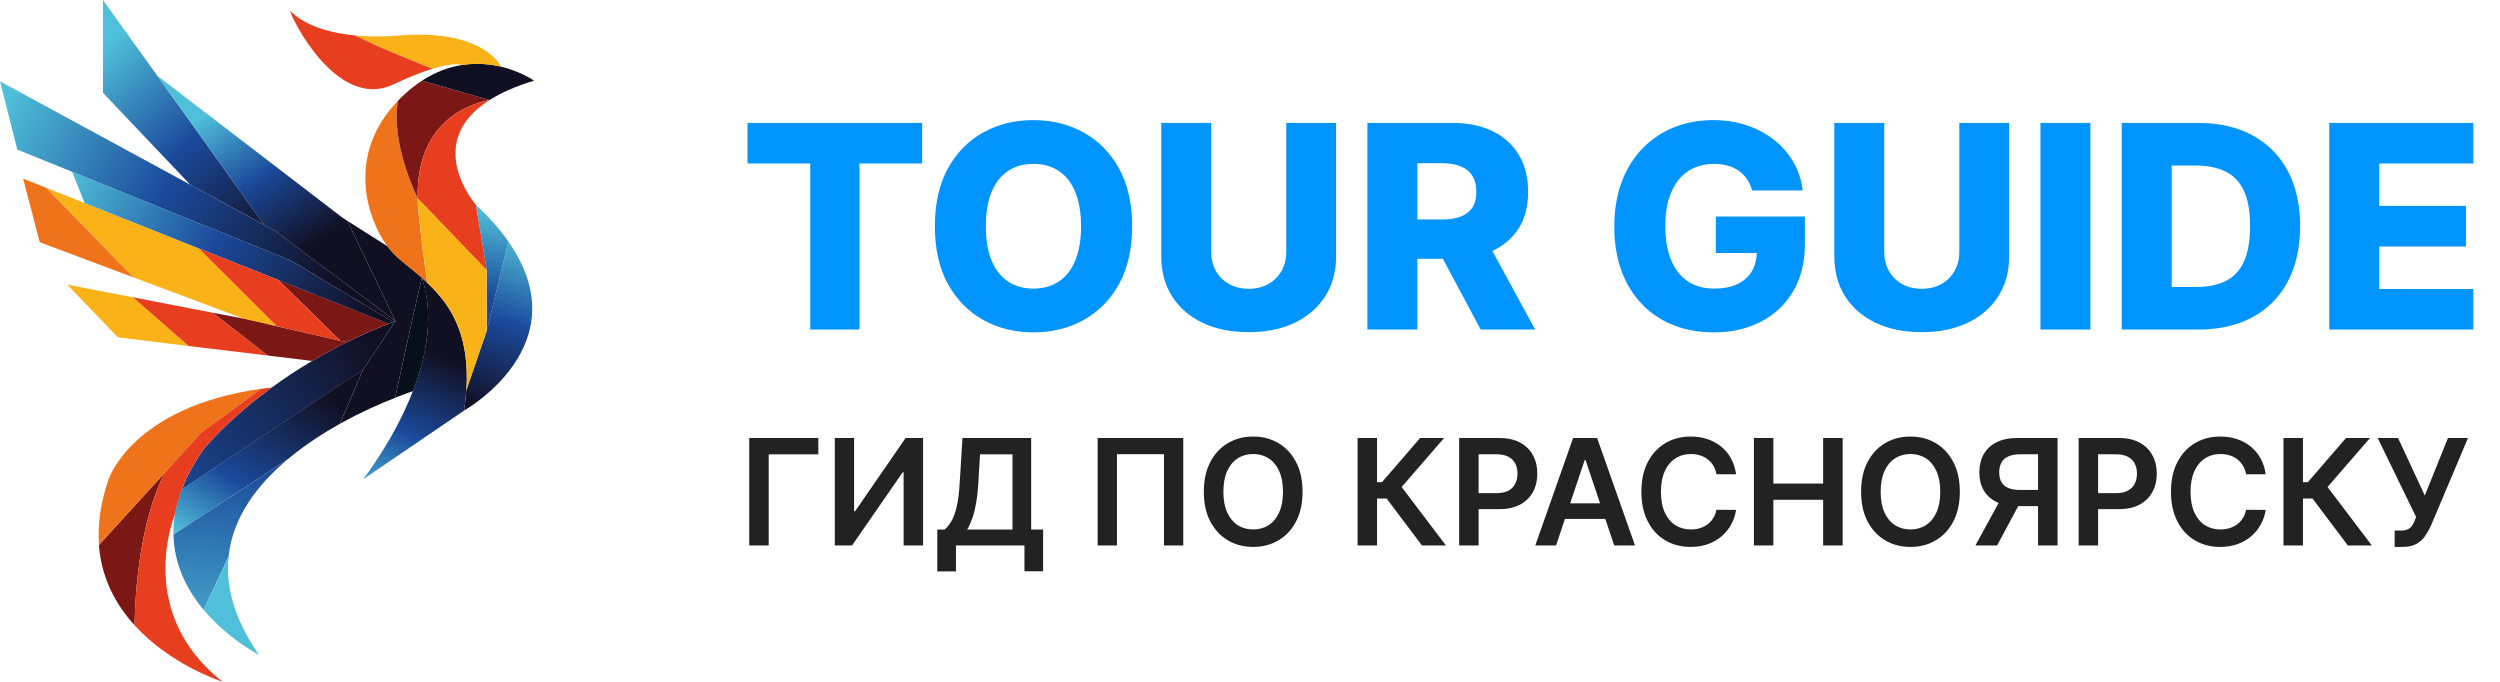 <svg width="220" height="60" viewBox="0 0 220 60" fill="none" xmlns="http://www.w3.org/2000/svg">
<path d="M72.012 38.545V39.981H67.645V48H65.933V38.545H72.012ZM73.461 38.545H75.16V44.99H75.247L79.693 38.545H81.23V48H79.518V41.56H79.439L74.98 48H73.461V38.545ZM82.483 50.281V46.601H83.115C83.327 46.432 83.526 46.193 83.711 45.886C83.895 45.578 84.052 45.156 84.181 44.621C84.311 44.085 84.4 43.393 84.449 42.543L84.698 38.545H90.742V46.601H91.794V50.271H90.151V48H84.126V50.281H82.483ZM85.109 46.601H89.098V39.981H86.24L86.093 42.543C86.053 43.187 85.988 43.762 85.899 44.27C85.809 44.778 85.697 45.225 85.562 45.613C85.426 45.998 85.276 46.327 85.109 46.601ZM104.128 38.545V48H102.429V39.967H98.293V48H96.594V38.545H104.128ZM114.625 43.273C114.625 44.291 114.434 45.164 114.052 45.89C113.674 46.614 113.157 47.167 112.501 47.552C111.849 47.937 111.109 48.129 110.281 48.129C109.453 48.129 108.711 47.937 108.056 47.552C107.403 47.164 106.886 46.609 106.504 45.886C106.126 45.159 105.937 44.288 105.937 43.273C105.937 42.254 106.126 41.383 106.504 40.66C106.886 39.934 107.403 39.378 108.056 38.993C108.711 38.608 109.453 38.416 110.281 38.416C111.109 38.416 111.849 38.608 112.501 38.993C113.157 39.378 113.674 39.934 114.052 40.66C114.434 41.383 114.625 42.254 114.625 43.273ZM112.903 43.273C112.903 42.556 112.791 41.951 112.566 41.459C112.344 40.963 112.037 40.589 111.643 40.337C111.249 40.081 110.795 39.953 110.281 39.953C109.767 39.953 109.313 40.081 108.919 40.337C108.525 40.589 108.216 40.963 107.991 41.459C107.769 41.951 107.659 42.556 107.659 43.273C107.659 43.99 107.769 44.596 107.991 45.092C108.216 45.584 108.525 45.958 108.919 46.213C109.313 46.466 109.767 46.592 110.281 46.592C110.795 46.592 111.249 46.466 111.643 46.213C112.037 45.958 112.344 45.584 112.566 45.092C112.791 44.596 112.903 43.99 112.903 43.273ZM125.133 48L122.022 43.868H121.181V48H119.469V38.545H121.181V42.432H121.611L124.972 38.545H127.081L123.347 42.857L127.243 48H125.133ZM128.406 48V38.545H131.952C132.678 38.545 133.287 38.681 133.78 38.952C134.275 39.222 134.649 39.595 134.902 40.069C135.157 40.54 135.285 41.075 135.285 41.675C135.285 42.282 135.157 42.82 134.902 43.291C134.646 43.762 134.269 44.133 133.771 44.404C133.272 44.672 132.658 44.805 131.929 44.805H129.579V43.397H131.698C132.122 43.397 132.47 43.324 132.741 43.176C133.012 43.028 133.212 42.825 133.341 42.566C133.474 42.308 133.54 42.011 133.54 41.675C133.54 41.34 133.474 41.044 133.341 40.789C133.212 40.534 133.01 40.335 132.736 40.194C132.466 40.049 132.116 39.977 131.688 39.977H130.119V48H128.406ZM136.933 48H135.105L138.433 38.545H140.547L143.881 48H142.052L139.527 40.484H139.453L136.933 48ZM136.993 44.293H141.979V45.669H136.993V44.293ZM152.774 41.735H151.048C150.998 41.452 150.908 41.202 150.775 40.983C150.643 40.761 150.478 40.574 150.281 40.42C150.084 40.266 149.86 40.15 149.607 40.074C149.358 39.993 149.089 39.953 148.799 39.953C148.285 39.953 147.83 40.083 147.433 40.341C147.036 40.597 146.725 40.972 146.5 41.468C146.276 41.96 146.163 42.562 146.163 43.273C146.163 43.996 146.276 44.605 146.5 45.101C146.728 45.593 147.039 45.966 147.433 46.218C147.83 46.467 148.284 46.592 148.795 46.592C149.078 46.592 149.343 46.555 149.589 46.481C149.838 46.404 150.061 46.292 150.258 46.144C150.458 45.996 150.626 45.815 150.761 45.599C150.9 45.384 150.995 45.138 151.048 44.861L152.774 44.87C152.71 45.319 152.57 45.741 152.354 46.135C152.142 46.529 151.863 46.877 151.519 47.178C151.174 47.477 150.771 47.711 150.309 47.88C149.847 48.046 149.335 48.129 148.772 48.129C147.941 48.129 147.199 47.937 146.547 47.552C145.894 47.167 145.38 46.612 145.005 45.886C144.629 45.159 144.441 44.288 144.441 43.273C144.441 42.254 144.631 41.383 145.009 40.66C145.388 39.934 145.903 39.378 146.556 38.993C147.208 38.608 147.947 38.416 148.772 38.416C149.298 38.416 149.787 38.49 150.24 38.638C150.692 38.785 151.095 39.002 151.449 39.289C151.803 39.572 152.094 39.92 152.322 40.332C152.553 40.741 152.703 41.209 152.774 41.735ZM154.343 48V38.545H156.055V42.548H160.436V38.545H162.154V48H160.436V43.984H156.055V48H154.343ZM172.465 43.273C172.465 44.291 172.274 45.164 171.892 45.89C171.514 46.614 170.997 47.167 170.341 47.552C169.689 47.937 168.948 48.129 168.121 48.129C167.293 48.129 166.551 47.937 165.895 47.552C165.243 47.164 164.726 46.609 164.344 45.886C163.966 45.159 163.776 44.288 163.776 43.273C163.776 42.254 163.966 41.383 164.344 40.66C164.726 39.934 165.243 39.378 165.895 38.993C166.551 38.608 167.293 38.416 168.121 38.416C168.948 38.416 169.689 38.608 170.341 38.993C170.997 39.378 171.514 39.934 171.892 40.66C172.274 41.383 172.465 42.254 172.465 43.273ZM170.743 43.273C170.743 42.556 170.63 41.951 170.406 41.459C170.184 40.963 169.876 40.589 169.482 40.337C169.088 40.081 168.635 39.953 168.121 39.953C167.607 39.953 167.153 40.081 166.759 40.337C166.365 40.589 166.055 40.963 165.831 41.459C165.609 41.951 165.498 42.556 165.498 43.273C165.498 43.99 165.609 44.596 165.831 45.092C166.055 45.584 166.365 45.958 166.759 46.213C167.153 46.466 167.607 46.592 168.121 46.592C168.635 46.592 169.088 46.466 169.482 46.213C169.876 45.958 170.184 45.584 170.406 45.092C170.63 44.596 170.743 43.99 170.743 43.273ZM181.064 48H179.347V39.977H177.777C177.352 39.977 177.003 40.04 176.729 40.166C176.458 40.289 176.257 40.471 176.124 40.711C175.995 40.948 175.93 41.234 175.93 41.569C175.93 41.905 175.995 42.188 176.124 42.419C176.254 42.646 176.454 42.82 176.725 42.94C176.998 43.057 177.346 43.116 177.768 43.116H180.067V44.538H177.537C176.811 44.538 176.198 44.418 175.7 44.178C175.201 43.934 174.823 43.591 174.564 43.148C174.309 42.702 174.181 42.175 174.181 41.569C174.181 40.966 174.307 40.438 174.559 39.986C174.815 39.53 175.19 39.176 175.686 38.924C176.181 38.672 176.791 38.545 177.514 38.545H181.064V48ZM176.175 43.716H178.045L175.746 48H173.835L176.175 43.716ZM182.92 48V38.545H186.465C187.192 38.545 187.801 38.681 188.293 38.952C188.789 39.222 189.163 39.595 189.415 40.069C189.671 40.54 189.798 41.075 189.798 41.675C189.798 42.282 189.671 42.82 189.415 43.291C189.16 43.762 188.783 44.133 188.284 44.404C187.786 44.672 187.172 44.805 186.442 44.805H184.092V43.397H186.211C186.636 43.397 186.984 43.324 187.255 43.176C187.526 43.028 187.726 42.825 187.855 42.566C187.987 42.308 188.053 42.011 188.053 41.675C188.053 41.34 187.987 41.044 187.855 40.789C187.726 40.534 187.524 40.335 187.25 40.194C186.979 40.049 186.63 39.977 186.202 39.977H184.633V48H182.92ZM199.379 41.735H197.652C197.603 41.452 197.512 41.202 197.38 40.983C197.247 40.761 197.083 40.574 196.886 40.42C196.689 40.266 196.464 40.15 196.212 40.074C195.963 39.993 195.693 39.953 195.404 39.953C194.89 39.953 194.434 40.083 194.037 40.341C193.64 40.597 193.33 40.972 193.105 41.468C192.88 41.96 192.768 42.562 192.768 43.273C192.768 43.996 192.88 44.605 193.105 45.101C193.333 45.593 193.644 45.966 194.037 46.218C194.434 46.467 194.888 46.592 195.399 46.592C195.682 46.592 195.947 46.555 196.193 46.481C196.443 46.404 196.666 46.292 196.863 46.144C197.063 45.996 197.231 45.815 197.366 45.599C197.504 45.384 197.6 45.138 197.652 44.861L199.379 44.87C199.314 45.319 199.174 45.741 198.959 46.135C198.746 46.529 198.468 46.877 198.123 47.178C197.778 47.477 197.375 47.711 196.914 47.88C196.452 48.046 195.939 48.129 195.376 48.129C194.545 48.129 193.804 47.937 193.151 47.552C192.499 47.167 191.985 46.612 191.609 45.886C191.234 45.159 191.046 44.288 191.046 43.273C191.046 42.254 191.235 41.383 191.614 40.66C191.992 39.934 192.508 39.378 193.16 38.993C193.813 38.608 194.551 38.416 195.376 38.416C195.903 38.416 196.392 38.49 196.844 38.638C197.297 38.785 197.7 39.002 198.054 39.289C198.408 39.572 198.699 39.92 198.926 40.332C199.157 40.741 199.308 41.209 199.379 41.735ZM206.612 48L203.5 43.868H202.66V48H200.947V38.545H202.66V42.432H203.089L206.45 38.545H208.56L204.825 42.857L208.721 48H206.612ZM210.729 48.129V46.689H211.27C211.513 46.689 211.713 46.654 211.87 46.583C212.027 46.512 212.153 46.41 212.248 46.278C212.347 46.146 212.428 45.992 212.493 45.816L212.618 45.498L209.238 38.545H211.03L213.384 43.605L215.42 38.545H217.183L213.924 46.255C213.773 46.587 213.599 46.897 213.402 47.183C213.205 47.466 212.948 47.695 212.631 47.871C212.318 48.043 211.908 48.129 211.403 48.129H210.729Z" fill="#222222"/>
<path d="M65.781 14.387V10.818H81.149V14.387H75.636V29H71.303V14.387H65.781ZM99.626 19.909C99.626 21.91 99.241 23.605 98.472 24.996C97.702 26.387 96.661 27.443 95.347 28.166C94.039 28.887 92.571 29.249 90.943 29.249C89.31 29.249 87.839 28.885 86.531 28.157C85.223 27.429 84.184 26.372 83.415 24.987C82.651 23.596 82.27 21.904 82.27 19.909C82.27 17.909 82.651 16.213 83.415 14.822C84.184 13.431 85.223 12.375 86.531 11.653C87.839 10.931 89.31 10.57 90.943 10.57C92.571 10.57 94.039 10.931 95.347 11.653C96.661 12.375 97.702 13.431 98.472 14.822C99.241 16.213 99.626 17.909 99.626 19.909ZM95.134 19.909C95.134 18.725 94.965 17.725 94.628 16.908C94.296 16.092 93.817 15.473 93.189 15.053C92.568 14.633 91.819 14.423 90.943 14.423C90.073 14.423 89.325 14.633 88.697 15.053C88.07 15.473 87.587 16.092 87.25 16.908C86.919 17.725 86.753 18.725 86.753 19.909C86.753 21.093 86.919 22.093 87.25 22.91C87.587 23.727 88.07 24.345 88.697 24.765C89.325 25.186 90.073 25.396 90.943 25.396C91.819 25.396 92.568 25.186 93.189 24.765C93.817 24.345 94.296 23.727 94.628 22.91C94.965 22.093 95.134 21.093 95.134 19.909ZM113.191 10.818H117.577V22.546C117.577 23.901 117.254 25.082 116.609 26.088C115.964 27.088 115.064 27.864 113.91 28.414C112.756 28.959 111.416 29.231 109.889 29.231C108.344 29.231 106.994 28.959 105.84 28.414C104.686 27.864 103.79 27.088 103.15 26.088C102.511 25.082 102.191 23.901 102.191 22.546V10.818H106.586V22.164C106.586 22.791 106.722 23.351 106.994 23.842C107.273 24.333 107.66 24.718 108.157 24.996C108.655 25.274 109.232 25.413 109.889 25.413C110.546 25.413 111.12 25.274 111.611 24.996C112.108 24.718 112.496 24.333 112.774 23.842C113.052 23.351 113.191 22.791 113.191 22.164V10.818ZM120.331 29V10.818H127.842C129.203 10.818 130.378 11.064 131.366 11.555C132.361 12.04 133.127 12.739 133.666 13.65C134.204 14.556 134.474 15.63 134.474 16.873C134.474 18.134 134.198 19.205 133.648 20.087C133.097 20.963 132.316 21.631 131.304 22.093C130.292 22.549 129.094 22.777 127.709 22.777H122.959V19.314H126.892C127.555 19.314 128.108 19.229 128.552 19.057C129.002 18.879 129.342 18.613 129.573 18.258C129.804 17.897 129.919 17.435 129.919 16.873C129.919 16.311 129.804 15.846 129.573 15.479C129.342 15.106 129.002 14.828 128.552 14.645C128.102 14.455 127.549 14.36 126.892 14.36H124.726V29H120.331ZM130.567 20.69L135.095 29H130.301L125.862 20.69H130.567ZM154.187 16.758C154.086 16.385 153.938 16.056 153.743 15.772C153.548 15.482 153.308 15.236 153.024 15.035C152.74 14.834 152.414 14.683 152.047 14.582C151.68 14.476 151.278 14.423 150.84 14.423C149.958 14.423 149.194 14.636 148.549 15.062C147.91 15.488 147.416 16.109 147.067 16.926C146.718 17.737 146.543 18.722 146.543 19.883C146.543 21.048 146.712 22.043 147.049 22.865C147.386 23.688 147.875 24.316 148.514 24.747C149.153 25.18 149.928 25.396 150.84 25.396C151.645 25.396 152.325 25.265 152.882 25.005C153.444 24.739 153.87 24.363 154.16 23.878C154.45 23.392 154.595 22.821 154.595 22.164L155.412 22.262H150.991V19.057H158.83V21.463C158.83 23.09 158.484 24.484 157.791 25.644C157.105 26.804 156.158 27.695 154.95 28.316C153.749 28.938 152.367 29.249 150.804 29.249C149.07 29.249 147.546 28.873 146.232 28.121C144.918 27.369 143.894 26.298 143.161 24.907C142.427 23.511 142.06 21.853 142.06 19.936C142.06 18.444 142.282 17.121 142.725 15.967C143.169 14.807 143.788 13.825 144.581 13.02C145.38 12.215 146.303 11.605 147.351 11.191C148.404 10.777 149.538 10.57 150.751 10.57C151.805 10.57 152.784 10.72 153.69 11.022C154.601 11.324 155.406 11.75 156.104 12.301C156.809 12.851 157.38 13.505 157.818 14.263C158.256 15.02 158.528 15.852 158.635 16.758H154.187ZM172.42 10.818H176.805V22.546C176.805 23.901 176.483 25.082 175.838 26.088C175.193 27.088 174.293 27.864 173.139 28.414C171.985 28.959 170.644 29.231 169.117 29.231C167.572 29.231 166.223 28.959 165.069 28.414C163.915 27.864 163.018 27.088 162.379 26.088C161.74 25.082 161.42 23.901 161.42 22.546V10.818H165.815V22.164C165.815 22.791 165.951 23.351 166.223 23.842C166.501 24.333 166.889 24.718 167.386 24.996C167.883 25.274 168.46 25.413 169.117 25.413C169.774 25.413 170.348 25.274 170.839 24.996C171.337 24.718 171.724 24.333 172.002 23.842C172.281 23.351 172.42 22.791 172.42 22.164V10.818ZM183.954 10.818V29H179.56V10.818H183.954ZM193.434 29H186.713V10.818H193.425C195.277 10.818 196.872 11.182 198.21 11.91C199.553 12.632 200.589 13.674 201.317 15.035C202.045 16.39 202.409 18.012 202.409 19.9C202.409 21.794 202.045 23.422 201.317 24.783C200.595 26.144 199.562 27.189 198.219 27.917C196.875 28.639 195.28 29 193.434 29ZM191.108 25.254H193.265C194.283 25.254 195.144 25.082 195.848 24.739C196.559 24.389 197.094 23.824 197.455 23.043C197.822 22.256 198.006 21.208 198.006 19.9C198.006 18.592 197.822 17.55 197.455 16.775C197.088 15.994 196.547 15.432 195.831 15.088C195.12 14.739 194.244 14.565 193.203 14.565H191.108V25.254ZM204.975 29V10.818H217.652V14.387H209.369V18.116H217.004V21.694H209.369V25.431H217.652V29H204.975Z" fill="#0094FF"/>
<g clip-path="url(#clip0_2163_3408)">
<path d="M37.598 24.881C37.442 24.726 37.281 24.588 37.12 24.45C36.046 23.518 35.006 22.811 34.367 22.038C34.267 21.922 34.172 21.796 34.072 21.658C32.242 19.119 30.485 13.588 35.012 8.881C34.773 10.343 34.789 13.147 36.753 17.457C36.753 17.916 36.791 18.396 36.847 18.909C37.131 21.564 37.387 23.49 37.592 24.875L37.598 24.881Z" fill="#EE731B"/>
<path d="M43.075 8.803C41.034 9.206 36.63 10.845 36.752 17.457C34.789 13.152 34.772 10.343 35.011 8.881C35.228 8.643 35.456 8.422 35.706 8.202C36.185 7.771 36.663 7.407 37.141 7.098L43.075 8.803Z" fill="#7B1714"/>
<path d="M41.884 18.026L42.841 23.794L36.756 17.457C36.634 10.845 41.033 9.212 43.08 8.803C37.135 12.567 41.862 17.998 41.862 17.998L41.884 18.02V18.026Z" fill="#E73E20"/>
<path d="M44.741 21.255C43.946 24.599 42.839 29.103 42.839 29.103V23.794L41.883 18.026C43.078 19.141 44.018 20.223 44.741 21.255Z" fill="url(#paint0_linear_2163_3408)"/>
<path d="M40.836 36.129C40.875 35.859 40.914 35.594 40.942 35.334C40.958 35.218 40.964 35.114 40.975 35.003C40.98 34.937 40.992 34.865 40.997 34.799C41.014 34.656 41.02 34.507 41.031 34.363L42.833 29.098C42.833 29.098 43.945 24.594 44.734 21.255C51.147 30.373 40.836 36.129 40.836 36.129Z" fill="url(#paint1_linear_2163_3408)"/>
<path d="M46.999 7.098C45.348 7.595 44.069 8.174 43.084 8.803H43.079L37.145 7.098C38.346 6.309 39.536 5.895 40.643 5.723H40.648C41.933 5.519 43.118 5.641 44.102 5.867C45.865 6.297 46.999 7.098 46.999 7.098Z" fill="#110F22"/>
<path d="M44.103 5.867C43.118 5.635 41.939 5.514 40.649 5.723H40.643C40.56 5.685 39.943 5.47 38.063 6.055C37.051 5.657 33.274 4.167 31.25 3.124C32.346 3.229 33.625 3.245 35.121 3.124C42.59 2.511 44.108 5.873 44.108 5.873L44.103 5.867Z" fill="#F9B218"/>
<path d="M38.059 6.049C37.197 6.309 36.068 6.745 34.605 7.434C29.678 9.753 25.646 1.645 25.523 0.922C25.523 0.922 26.88 2.71 31.235 3.118H31.241C33.271 4.162 37.047 5.652 38.053 6.049H38.059Z" fill="#E73E20"/>
<path d="M34.798 28.253L31.94 32.553L16.012 43.056C16.067 42.918 16.117 42.774 16.179 42.636C16.234 42.498 16.295 42.355 16.362 42.206C16.484 41.947 16.618 41.676 16.762 41.411C16.801 41.328 16.846 41.245 16.896 41.157C17.035 40.92 17.18 40.677 17.33 40.429C17.43 40.274 17.524 40.125 17.63 39.971C17.73 39.816 17.836 39.656 17.947 39.501C17.947 39.501 19.938 37.001 23.931 34.093C24.971 33.325 26.161 32.531 27.48 31.758C28.419 31.2 29.432 30.643 30.511 30.113C30.789 29.975 31.067 29.837 31.35 29.71C31.411 29.677 31.467 29.649 31.528 29.628C31.951 29.429 32.385 29.23 32.83 29.048C33.275 28.849 33.731 28.667 34.192 28.491C34.326 28.43 34.465 28.386 34.593 28.33C34.659 28.297 34.732 28.275 34.798 28.253Z" fill="url(#paint2_linear_2163_3408)"/>
<path d="M31.937 32.553L29.907 37.294C28.411 38.133 26.826 39.159 25.38 40.362L15.263 47.046C15.241 46.472 15.286 45.876 15.386 45.264C15.391 45.247 15.391 45.242 15.391 45.242C15.425 45.048 15.458 44.872 15.497 44.684C15.503 44.667 15.503 44.645 15.514 44.629C15.553 44.436 15.608 44.248 15.669 44.049C15.703 43.928 15.736 43.806 15.775 43.679C15.792 43.635 15.809 43.597 15.82 43.547C15.825 43.531 15.836 43.508 15.836 43.492C15.881 43.348 15.936 43.199 15.998 43.05L31.926 32.547L31.937 32.553Z" fill="url(#paint3_linear_2163_3408)"/>
<path d="M25.382 40.362C22.69 42.603 20.477 45.473 20.115 48.983L17.918 53.664C16.5 51.964 15.316 49.745 15.266 47.046L25.382 40.362Z" fill="url(#paint4_linear_2163_3408)"/>
<path d="M22.777 57.621C22.616 57.544 20.024 56.17 17.922 53.664L20.119 48.989C19.846 51.528 20.564 54.404 22.777 57.621Z" fill="#50C0DA"/>
<path d="M14.493 41.61C12.312 45.931 11.895 51.92 11.84 55.022C10.216 53.239 8.926 50.915 8.703 47.962L14.493 41.615V41.61Z" fill="#7B1714"/>
<path d="M22.976 34.219L17.721 38.066L14.5 41.61L8.711 47.957C8.589 46.252 8.817 44.336 9.551 42.195C9.551 42.195 11.592 35.809 22.982 34.214L22.976 34.219Z" fill="#EE731B"/>
<path d="M19.609 60C19.337 59.917 14.971 58.471 11.84 55.022C11.896 51.925 12.313 45.931 14.493 41.61L17.713 38.066L22.968 34.219C23.274 34.175 23.602 34.137 23.925 34.098C19.932 37.007 17.941 39.507 17.941 39.507C17.835 39.661 17.724 39.822 17.624 39.976C17.518 40.131 17.424 40.28 17.323 40.434C17.179 40.677 17.029 40.925 16.89 41.163C16.845 41.245 16.795 41.328 16.756 41.417C16.612 41.687 16.478 41.952 16.356 42.211C16.289 42.355 16.222 42.504 16.172 42.642C16.111 42.78 16.055 42.923 16.005 43.061C15.944 43.216 15.889 43.359 15.844 43.503C15.844 43.52 15.838 43.541 15.827 43.558C15.811 43.602 15.794 43.641 15.783 43.691C15.744 43.812 15.705 43.933 15.677 44.06C15.616 44.259 15.56 44.452 15.521 44.64C15.516 44.656 15.516 44.678 15.505 44.695C15.466 44.888 15.427 45.065 15.399 45.252C15.399 45.252 15.399 45.258 15.394 45.275C15.193 45.766 11.996 54.05 19.609 60.011V60Z" fill="#E73E20"/>
<path d="M34.798 28.253C34.731 28.275 34.659 28.297 34.592 28.33L25.649 22.955L25.188 22.762L6.335 15.112L1.524 13.164L0 7.159L16.735 16.249L21.901 19.058L23.253 19.792L24.187 20.294L27.346 22.668L34.798 28.253Z" fill="url(#paint5_linear_2163_3408)"/>
<path d="M34.184 28.491C33.722 28.667 33.266 28.849 32.821 29.048C32.376 29.23 31.942 29.429 31.52 29.627C31.459 29.649 31.403 29.683 31.342 29.71C31.058 29.843 30.78 29.981 30.502 30.113L29.957 29.992L24.484 24.627L28.122 26.073L34.189 28.485L34.184 28.491Z" fill="#7B1714"/>
<path d="M24.379 28.717L21.448 28.043L11.743 24.406L4.062 16.525L7.449 17.871L17.499 21.862L24.379 28.717Z" fill="#F9B218"/>
<path d="M11.74 24.406L3.498 21.315L2.035 15.719L4.06 16.525L11.74 24.406Z" fill="#EE731B"/>
<path d="M34.588 28.33C34.455 28.386 34.316 28.43 34.188 28.491L28.12 26.079L24.483 24.633L17.498 21.862L7.448 17.866L6.336 15.106L25.184 22.756L25.645 22.949L34.588 28.325V28.33Z" fill="url(#paint6_linear_2163_3408)"/>
<path d="M16.605 30.45L10.377 29.688L5.922 25.052L11.684 26.161H11.695L16.605 30.45Z" fill="#F9B218"/>
<path d="M23.575 31.289L16.606 30.45L11.695 26.161L18.747 27.525L23.575 31.289Z" fill="#E73E20"/>
<path d="M30.507 30.119C29.428 30.648 28.416 31.206 27.476 31.763L23.577 31.289L18.75 27.525L21.447 28.043L24.378 28.717L29.962 29.992L30.507 30.113V30.119Z" fill="#7B1714"/>
<path d="M23.25 19.792L21.904 19.058L16.737 16.249L9.062 8.169V0L13.834 6.656L23.25 19.792Z" fill="url(#paint7_linear_2163_3408)"/>
<path d="M41.078 33.342C41.078 33.519 41.073 33.684 41.062 33.872C41.056 34.032 41.045 34.203 41.028 34.368C41.012 34.573 40.995 34.788 40.973 35.009C40.967 35.114 40.956 35.224 40.939 35.34C40.906 35.599 40.873 35.87 40.834 36.135L31.93 42.195C32.091 41.991 34.683 38.673 36.329 34.429C36.824 33.16 37.23 31.808 37.463 30.422C37.641 29.39 37.719 28.336 37.658 27.287C37.602 26.332 37.435 25.383 37.113 24.456C37.274 24.594 37.435 24.732 37.591 24.886C37.736 25.024 37.886 25.162 38.031 25.317C38.131 25.411 38.225 25.51 38.314 25.615L38.331 25.631C38.364 25.665 38.387 25.692 38.414 25.725C38.509 25.825 38.598 25.93 38.687 26.045C38.765 26.123 38.826 26.2 38.887 26.283C39.026 26.459 39.16 26.636 39.288 26.824C39.549 27.204 39.794 27.618 40.011 28.071C40.283 28.623 40.505 29.224 40.683 29.898C40.745 30.135 40.8 30.378 40.845 30.632C40.884 30.831 40.923 31.035 40.95 31.25C40.956 31.311 40.967 31.383 40.973 31.454C40.995 31.648 41.012 31.835 41.034 32.045C41.034 32.128 41.039 32.221 41.05 32.315C41.067 32.647 41.073 32.989 41.073 33.347L41.078 33.342Z" fill="url(#paint8_linear_2163_3408)"/>
<path d="M37.118 24.45L36.378 27.696L34.765 35.009C33.57 35.478 31.807 36.239 29.91 37.294L31.94 32.553L34.799 28.253L30.566 19.433L34.076 21.658C34.176 21.796 34.27 21.928 34.37 22.038C35.01 22.811 36.05 23.518 37.123 24.45H37.118Z" fill="#110F22"/>
<path d="M34.799 28.253L27.341 22.668L24.182 20.294L23.248 19.792L13.832 6.656L30.149 19.163L30.555 19.422L30.567 19.433L34.799 28.253Z" fill="url(#paint9_linear_2163_3408)"/>
<path d="M37.474 30.417C37.24 31.802 36.834 33.154 36.34 34.424C36.34 34.424 35.739 34.617 34.766 35.003L36.379 27.69L37.118 24.445C37.441 25.372 37.613 26.321 37.663 27.276C37.724 28.325 37.647 29.379 37.468 30.411L37.474 30.417Z" fill="#07101A"/>
<path d="M42.835 23.794V29.103L41.033 34.368C41.05 34.203 41.055 34.032 41.066 33.872C41.072 33.69 41.083 33.519 41.083 33.342C41.083 32.983 41.077 32.636 41.061 32.31C41.055 32.216 41.044 32.128 41.044 32.039C41.022 31.835 41.005 31.642 40.983 31.449C40.977 31.372 40.966 31.305 40.961 31.245C40.927 31.029 40.894 30.825 40.855 30.626C40.81 30.373 40.755 30.13 40.694 29.892C40.516 29.219 40.293 28.617 40.021 28.066C39.804 27.613 39.559 27.199 39.298 26.818C39.164 26.625 39.036 26.448 38.897 26.277C38.836 26.195 38.775 26.117 38.697 26.04C38.653 25.963 38.58 25.885 38.519 25.819C38.486 25.78 38.458 25.753 38.425 25.72C38.391 25.687 38.369 25.659 38.341 25.626L38.325 25.609C38.241 25.51 38.141 25.405 38.041 25.311C37.896 25.157 37.746 25.019 37.602 24.881C37.396 23.495 37.14 21.569 36.856 18.915C36.801 18.401 36.762 17.921 36.762 17.463L42.846 23.799L42.835 23.794Z" fill="#F9B218"/>
<path d="M29.954 29.997L24.376 28.717L17.496 21.862L24.481 24.633L29.954 29.997Z" fill="#E73E20"/>
</g>
<defs>
<linearGradient id="paint0_linear_2163_3408" x1="43.457" y1="18.335" x2="42.58" y2="26.168" gradientUnits="userSpaceOnUse">
<stop stop-color="#50C0DA"/>
<stop offset="1" stop-color="#1B499A"/>
</linearGradient>
<linearGradient id="paint1_linear_2163_3408" x1="47.148" y1="21.15" x2="41.87" y2="35.956" gradientUnits="userSpaceOnUse">
<stop stop-color="#50C0DA"/>
<stop offset="0.49" stop-color="#1B499A"/>
<stop offset="1" stop-color="#110F22"/>
</linearGradient>
<linearGradient id="paint2_linear_2163_3408" x1="13.086" y1="41.753" x2="33.643" y2="31.145" gradientUnits="userSpaceOnUse">
<stop stop-color="#1B499A"/>
<stop offset="1" stop-color="#110F22"/>
</linearGradient>
<linearGradient id="paint3_linear_2163_3408" x1="14.54" y1="53.537" x2="28.391" y2="31.21" gradientUnits="userSpaceOnUse">
<stop offset="0.23" stop-color="#50C0DA"/>
<stop offset="0.49" stop-color="#1B499A"/>
<stop offset="0.89" stop-color="#110F22"/>
</linearGradient>
<linearGradient id="paint4_linear_2163_3408" x1="18.931" y1="59.277" x2="20.558" y2="40.829" gradientUnits="userSpaceOnUse">
<stop stop-color="#50C0DA"/>
<stop offset="1" stop-color="#1B499A"/>
</linearGradient>
<linearGradient id="paint5_linear_2163_3408" x1="-0.072" y1="9.719" x2="29.237" y2="25.441" gradientUnits="userSpaceOnUse">
<stop stop-color="#50C0DA"/>
<stop offset="0.49" stop-color="#1B499A"/>
<stop offset="1" stop-color="#110F22"/>
</linearGradient>
<linearGradient id="paint6_linear_2163_3408" x1="5.496" y1="15.719" x2="32.805" y2="27.493" gradientUnits="userSpaceOnUse">
<stop stop-color="#50C0DA"/>
<stop offset="0.49" stop-color="#1B499A"/>
<stop offset="1" stop-color="#110F22"/>
</linearGradient>
<linearGradient id="paint7_linear_2163_3408" x1="9.085" y1="4.112" x2="24.616" y2="21.29" gradientUnits="userSpaceOnUse">
<stop stop-color="#50C0DA"/>
<stop offset="0.49" stop-color="#1B499A"/>
<stop offset="1" stop-color="#110F22"/>
</linearGradient>
<linearGradient id="paint8_linear_2163_3408" x1="32.603" y1="44.563" x2="38.511" y2="31.134" gradientUnits="userSpaceOnUse">
<stop stop-color="#50C0DA"/>
<stop offset="0.49" stop-color="#1B499A"/>
<stop offset="1" stop-color="#110F22"/>
</linearGradient>
<linearGradient id="paint9_linear_2163_3408" x1="19.588" y1="9.079" x2="27.649" y2="21.521" gradientUnits="userSpaceOnUse">
<stop stop-color="#50C0DA"/>
<stop offset="0.49" stop-color="#1B499A"/>
<stop offset="1" stop-color="#110F22"/>
</linearGradient>
<clipPath id="clip0_2163_3408">
<rect width="47" height="60" fill="white"/>
</clipPath>
</defs>
</svg>
